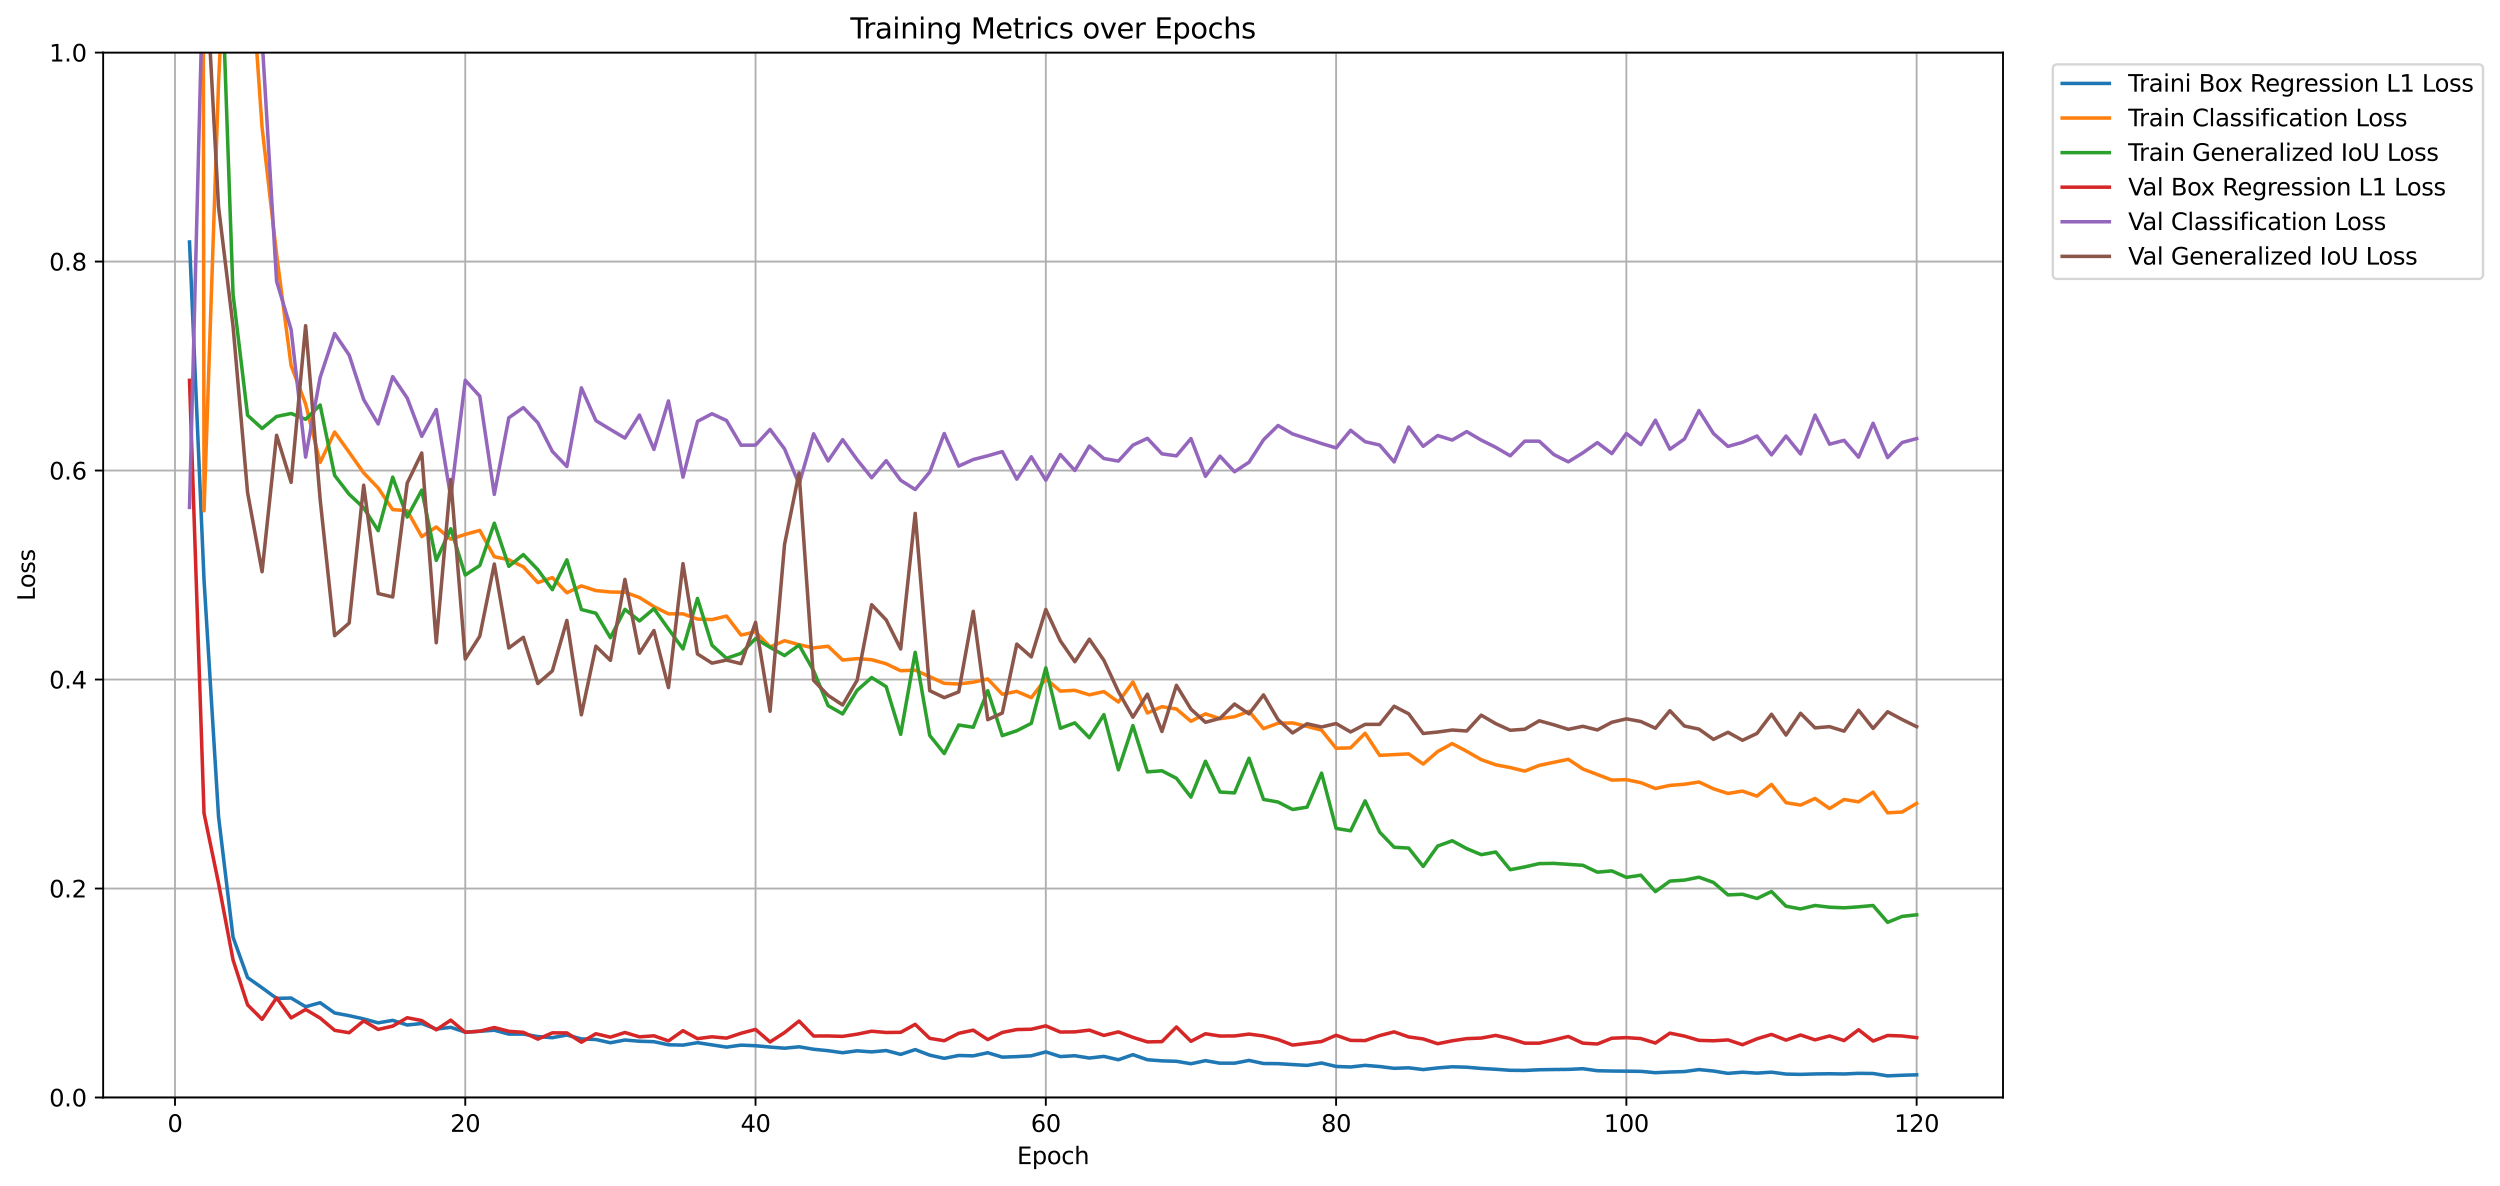 <?xml version="1.0" encoding="utf-8" standalone="no"?>
<!DOCTYPE svg PUBLIC "-//W3C//DTD SVG 1.1//EN"
  "http://www.w3.org/Graphics/SVG/1.1/DTD/svg11.dtd">
<svg xmlns:xlink="http://www.w3.org/1999/xlink" width="1061.134pt" height="503.394pt" viewBox="0 0 1061.134 503.394" xmlns="http://www.w3.org/2000/svg" version="1.1">
 <defs>
  <style type="text/css">*{stroke-linejoin: round; stroke-linecap: butt}</style>
 </defs>
 <g id="figure_1">
  <g id="patch_1">
   <path d="M 0 503.394 
L 1061.134 503.394 
L 1061.134 0 
L 0 0 
z
" style="fill: #ffffff"/>
  </g>
  <g id="axes_1">
   <g id="patch_2">
    <path d="M 43.781 465.838 
L 850.181 465.838 
L 850.181 22.318 
L 43.781 22.318 
z
" style="fill: #ffffff"/>
   </g>
   <g id="matplotlib.axis_1">
    <g id="xtick_1">
     <g id="line2d_1">
      <path d="M 74.275 465.838 
L 74.275 22.318 
" clip-path="url(#pf0471a606e)" style="fill: none; stroke: #b0b0b0; stroke-width: 0.8; stroke-linecap: square"/>
     </g>
     <g id="line2d_2">
      <defs>
       <path id="m36f43a90e7" d="M 0 0 
L 0 3.5 
" style="stroke: #000000; stroke-width: 0.8"/>
      </defs>
      <g>
       <use xlink:href="#m36f43a90e7" x="74.275" y="465.838" style="stroke: #000000; stroke-width: 0.8"/>
      </g>
     </g>
     <g id="text_1">
      <!-- 0 -->
      <g transform="translate(71.094 480.437) scale(0.1 -0.1)">
       <defs>
        <path id="DejaVuSans-30" d="M 2034 4250 
Q 1547 4250 1301 3770 
Q 1056 3291 1056 2328 
Q 1056 1369 1301 889 
Q 1547 409 2034 409 
Q 2525 409 2770 889 
Q 3016 1369 3016 2328 
Q 3016 3291 2770 3770 
Q 2525 4250 2034 4250 
z
M 2034 4750 
Q 2819 4750 3233 4129 
Q 3647 3509 3647 2328 
Q 3647 1150 3233 529 
Q 2819 -91 2034 -91 
Q 1250 -91 836 529 
Q 422 1150 422 2328 
Q 422 3509 836 4129 
Q 1250 4750 2034 4750 
z
" transform="scale(0.016)"/>
       </defs>
       <use xlink:href="#DejaVuSans-30"/>
      </g>
     </g>
    </g>
    <g id="xtick_2">
     <g id="line2d_3">
      <path d="M 197.484 465.838 
L 197.484 22.318 
" clip-path="url(#pf0471a606e)" style="fill: none; stroke: #b0b0b0; stroke-width: 0.8; stroke-linecap: square"/>
     </g>
     <g id="line2d_4">
      <g>
       <use xlink:href="#m36f43a90e7" x="197.484" y="465.838" style="stroke: #000000; stroke-width: 0.8"/>
      </g>
     </g>
     <g id="text_2">
      <!-- 20 -->
      <g transform="translate(191.121 480.437) scale(0.1 -0.1)">
       <defs>
        <path id="DejaVuSans-32" d="M 1228 531 
L 3431 531 
L 3431 0 
L 469 0 
L 469 531 
Q 828 903 1448 1529 
Q 2069 2156 2228 2338 
Q 2531 2678 2651 2914 
Q 2772 3150 2772 3378 
Q 2772 3750 2511 3984 
Q 2250 4219 1831 4219 
Q 1534 4219 1204 4116 
Q 875 4013 500 3803 
L 500 4441 
Q 881 4594 1212 4672 
Q 1544 4750 1819 4750 
Q 2544 4750 2975 4387 
Q 3406 4025 3406 3419 
Q 3406 3131 3298 2873 
Q 3191 2616 2906 2266 
Q 2828 2175 2409 1742 
Q 1991 1309 1228 531 
z
" transform="scale(0.016)"/>
       </defs>
       <use xlink:href="#DejaVuSans-32"/>
       <use xlink:href="#DejaVuSans-30" x="63.623"/>
      </g>
     </g>
    </g>
    <g id="xtick_3">
     <g id="line2d_5">
      <path d="M 320.692 465.838 
L 320.692 22.318 
" clip-path="url(#pf0471a606e)" style="fill: none; stroke: #b0b0b0; stroke-width: 0.8; stroke-linecap: square"/>
     </g>
     <g id="line2d_6">
      <g>
       <use xlink:href="#m36f43a90e7" x="320.692" y="465.838" style="stroke: #000000; stroke-width: 0.8"/>
      </g>
     </g>
     <g id="text_3">
      <!-- 40 -->
      <g transform="translate(314.33 480.437) scale(0.1 -0.1)">
       <defs>
        <path id="DejaVuSans-34" d="M 2419 4116 
L 825 1625 
L 2419 1625 
L 2419 4116 
z
M 2253 4666 
L 3047 4666 
L 3047 1625 
L 3713 1625 
L 3713 1100 
L 3047 1100 
L 3047 0 
L 2419 0 
L 2419 1100 
L 313 1100 
L 313 1709 
L 2253 4666 
z
" transform="scale(0.016)"/>
       </defs>
       <use xlink:href="#DejaVuSans-34"/>
       <use xlink:href="#DejaVuSans-30" x="63.623"/>
      </g>
     </g>
    </g>
    <g id="xtick_4">
     <g id="line2d_7">
      <path d="M 443.901 465.838 
L 443.901 22.318 
" clip-path="url(#pf0471a606e)" style="fill: none; stroke: #b0b0b0; stroke-width: 0.8; stroke-linecap: square"/>
     </g>
     <g id="line2d_8">
      <g>
       <use xlink:href="#m36f43a90e7" x="443.901" y="465.838" style="stroke: #000000; stroke-width: 0.8"/>
      </g>
     </g>
     <g id="text_4">
      <!-- 60 -->
      <g transform="translate(437.539 480.437) scale(0.1 -0.1)">
       <defs>
        <path id="DejaVuSans-36" d="M 2113 2584 
Q 1688 2584 1439 2293 
Q 1191 2003 1191 1497 
Q 1191 994 1439 701 
Q 1688 409 2113 409 
Q 2538 409 2786 701 
Q 3034 994 3034 1497 
Q 3034 2003 2786 2293 
Q 2538 2584 2113 2584 
z
M 3366 4563 
L 3366 3988 
Q 3128 4100 2886 4159 
Q 2644 4219 2406 4219 
Q 1781 4219 1451 3797 
Q 1122 3375 1075 2522 
Q 1259 2794 1537 2939 
Q 1816 3084 2150 3084 
Q 2853 3084 3261 2657 
Q 3669 2231 3669 1497 
Q 3669 778 3244 343 
Q 2819 -91 2113 -91 
Q 1303 -91 875 529 
Q 447 1150 447 2328 
Q 447 3434 972 4092 
Q 1497 4750 2381 4750 
Q 2619 4750 2861 4703 
Q 3103 4656 3366 4563 
z
" transform="scale(0.016)"/>
       </defs>
       <use xlink:href="#DejaVuSans-36"/>
       <use xlink:href="#DejaVuSans-30" x="63.623"/>
      </g>
     </g>
    </g>
    <g id="xtick_5">
     <g id="line2d_9">
      <path d="M 567.11 465.838 
L 567.11 22.318 
" clip-path="url(#pf0471a606e)" style="fill: none; stroke: #b0b0b0; stroke-width: 0.8; stroke-linecap: square"/>
     </g>
     <g id="line2d_10">
      <g>
       <use xlink:href="#m36f43a90e7" x="567.11" y="465.838" style="stroke: #000000; stroke-width: 0.8"/>
      </g>
     </g>
     <g id="text_5">
      <!-- 80 -->
      <g transform="translate(560.747 480.437) scale(0.1 -0.1)">
       <defs>
        <path id="DejaVuSans-38" d="M 2034 2216 
Q 1584 2216 1326 1975 
Q 1069 1734 1069 1313 
Q 1069 891 1326 650 
Q 1584 409 2034 409 
Q 2484 409 2743 651 
Q 3003 894 3003 1313 
Q 3003 1734 2745 1975 
Q 2488 2216 2034 2216 
z
M 1403 2484 
Q 997 2584 770 2862 
Q 544 3141 544 3541 
Q 544 4100 942 4425 
Q 1341 4750 2034 4750 
Q 2731 4750 3128 4425 
Q 3525 4100 3525 3541 
Q 3525 3141 3298 2862 
Q 3072 2584 2669 2484 
Q 3125 2378 3379 2068 
Q 3634 1759 3634 1313 
Q 3634 634 3220 271 
Q 2806 -91 2034 -91 
Q 1263 -91 848 271 
Q 434 634 434 1313 
Q 434 1759 690 2068 
Q 947 2378 1403 2484 
z
M 1172 3481 
Q 1172 3119 1398 2916 
Q 1625 2713 2034 2713 
Q 2441 2713 2670 2916 
Q 2900 3119 2900 3481 
Q 2900 3844 2670 4047 
Q 2441 4250 2034 4250 
Q 1625 4250 1398 4047 
Q 1172 3844 1172 3481 
z
" transform="scale(0.016)"/>
       </defs>
       <use xlink:href="#DejaVuSans-38"/>
       <use xlink:href="#DejaVuSans-30" x="63.623"/>
      </g>
     </g>
    </g>
    <g id="xtick_6">
     <g id="line2d_11">
      <path d="M 690.318 465.838 
L 690.318 22.318 
" clip-path="url(#pf0471a606e)" style="fill: none; stroke: #b0b0b0; stroke-width: 0.8; stroke-linecap: square"/>
     </g>
     <g id="line2d_12">
      <g>
       <use xlink:href="#m36f43a90e7" x="690.318" y="465.838" style="stroke: #000000; stroke-width: 0.8"/>
      </g>
     </g>
     <g id="text_6">
      <!-- 100 -->
      <g transform="translate(680.774 480.437) scale(0.1 -0.1)">
       <defs>
        <path id="DejaVuSans-31" d="M 794 531 
L 1825 531 
L 1825 4091 
L 703 3866 
L 703 4441 
L 1819 4666 
L 2450 4666 
L 2450 531 
L 3481 531 
L 3481 0 
L 794 0 
L 794 531 
z
" transform="scale(0.016)"/>
       </defs>
       <use xlink:href="#DejaVuSans-31"/>
       <use xlink:href="#DejaVuSans-30" x="63.623"/>
       <use xlink:href="#DejaVuSans-30" x="127.246"/>
      </g>
     </g>
    </g>
    <g id="xtick_7">
     <g id="line2d_13">
      <path d="M 813.527 465.838 
L 813.527 22.318 
" clip-path="url(#pf0471a606e)" style="fill: none; stroke: #b0b0b0; stroke-width: 0.8; stroke-linecap: square"/>
     </g>
     <g id="line2d_14">
      <g>
       <use xlink:href="#m36f43a90e7" x="813.527" y="465.838" style="stroke: #000000; stroke-width: 0.8"/>
      </g>
     </g>
     <g id="text_7">
      <!-- 120 -->
      <g transform="translate(803.983 480.437) scale(0.1 -0.1)">
       <use xlink:href="#DejaVuSans-31"/>
       <use xlink:href="#DejaVuSans-32" x="63.623"/>
       <use xlink:href="#DejaVuSans-30" x="127.246"/>
      </g>
     </g>
    </g>
    <g id="text_8">
     <!-- Epoch -->
     <g transform="translate(431.67 494.115) scale(0.1 -0.1)">
      <defs>
       <path id="DejaVuSans-45" d="M 628 4666 
L 3578 4666 
L 3578 4134 
L 1259 4134 
L 1259 2753 
L 3481 2753 
L 3481 2222 
L 1259 2222 
L 1259 531 
L 3634 531 
L 3634 0 
L 628 0 
L 628 4666 
z
" transform="scale(0.016)"/>
       <path id="DejaVuSans-70" d="M 1159 525 
L 1159 -1331 
L 581 -1331 
L 581 3500 
L 1159 3500 
L 1159 2969 
Q 1341 3281 1617 3432 
Q 1894 3584 2278 3584 
Q 2916 3584 3314 3078 
Q 3713 2572 3713 1747 
Q 3713 922 3314 415 
Q 2916 -91 2278 -91 
Q 1894 -91 1617 61 
Q 1341 213 1159 525 
z
M 3116 1747 
Q 3116 2381 2855 2742 
Q 2594 3103 2138 3103 
Q 1681 3103 1420 2742 
Q 1159 2381 1159 1747 
Q 1159 1113 1420 752 
Q 1681 391 2138 391 
Q 2594 391 2855 752 
Q 3116 1113 3116 1747 
z
" transform="scale(0.016)"/>
       <path id="DejaVuSans-6f" d="M 1959 3097 
Q 1497 3097 1228 2736 
Q 959 2375 959 1747 
Q 959 1119 1226 758 
Q 1494 397 1959 397 
Q 2419 397 2687 759 
Q 2956 1122 2956 1747 
Q 2956 2369 2687 2733 
Q 2419 3097 1959 3097 
z
M 1959 3584 
Q 2709 3584 3137 3096 
Q 3566 2609 3566 1747 
Q 3566 888 3137 398 
Q 2709 -91 1959 -91 
Q 1206 -91 779 398 
Q 353 888 353 1747 
Q 353 2609 779 3096 
Q 1206 3584 1959 3584 
z
" transform="scale(0.016)"/>
       <path id="DejaVuSans-63" d="M 3122 3366 
L 3122 2828 
Q 2878 2963 2633 3030 
Q 2388 3097 2138 3097 
Q 1578 3097 1268 2742 
Q 959 2388 959 1747 
Q 959 1106 1268 751 
Q 1578 397 2138 397 
Q 2388 397 2633 464 
Q 2878 531 3122 666 
L 3122 134 
Q 2881 22 2623 -34 
Q 2366 -91 2075 -91 
Q 1284 -91 818 406 
Q 353 903 353 1747 
Q 353 2603 823 3093 
Q 1294 3584 2113 3584 
Q 2378 3584 2631 3529 
Q 2884 3475 3122 3366 
z
" transform="scale(0.016)"/>
       <path id="DejaVuSans-68" d="M 3513 2113 
L 3513 0 
L 2938 0 
L 2938 2094 
Q 2938 2591 2744 2837 
Q 2550 3084 2163 3084 
Q 1697 3084 1428 2787 
Q 1159 2491 1159 1978 
L 1159 0 
L 581 0 
L 581 4863 
L 1159 4863 
L 1159 2956 
Q 1366 3272 1645 3428 
Q 1925 3584 2291 3584 
Q 2894 3584 3203 3211 
Q 3513 2838 3513 2113 
z
" transform="scale(0.016)"/>
      </defs>
      <use xlink:href="#DejaVuSans-45"/>
      <use xlink:href="#DejaVuSans-70" x="63.184"/>
      <use xlink:href="#DejaVuSans-6f" x="126.66"/>
      <use xlink:href="#DejaVuSans-63" x="187.842"/>
      <use xlink:href="#DejaVuSans-68" x="242.822"/>
     </g>
    </g>
   </g>
   <g id="matplotlib.axis_2">
    <g id="ytick_1">
     <g id="line2d_15">
      <path d="M 43.781 465.838 
L 850.181 465.838 
" clip-path="url(#pf0471a606e)" style="fill: none; stroke: #b0b0b0; stroke-width: 0.8; stroke-linecap: square"/>
     </g>
     <g id="line2d_16">
      <defs>
       <path id="mbcfa644ba2" d="M 0 0 
L -3.5 0 
" style="stroke: #000000; stroke-width: 0.8"/>
      </defs>
      <g>
       <use xlink:href="#mbcfa644ba2" x="43.781" y="465.838" style="stroke: #000000; stroke-width: 0.8"/>
      </g>
     </g>
     <g id="text_9">
      <!-- 0.0 -->
      <g transform="translate(20.878 469.637) scale(0.1 -0.1)">
       <defs>
        <path id="DejaVuSans-2e" d="M 684 794 
L 1344 794 
L 1344 0 
L 684 0 
L 684 794 
z
" transform="scale(0.016)"/>
       </defs>
       <use xlink:href="#DejaVuSans-30"/>
       <use xlink:href="#DejaVuSans-2e" x="63.623"/>
       <use xlink:href="#DejaVuSans-30" x="95.41"/>
      </g>
     </g>
    </g>
    <g id="ytick_2">
     <g id="line2d_17">
      <path d="M 43.781 377.134 
L 850.181 377.134 
" clip-path="url(#pf0471a606e)" style="fill: none; stroke: #b0b0b0; stroke-width: 0.8; stroke-linecap: square"/>
     </g>
     <g id="line2d_18">
      <g>
       <use xlink:href="#mbcfa644ba2" x="43.781" y="377.134" style="stroke: #000000; stroke-width: 0.8"/>
      </g>
     </g>
     <g id="text_10">
      <!-- 0.2 -->
      <g transform="translate(20.878 380.933) scale(0.1 -0.1)">
       <use xlink:href="#DejaVuSans-30"/>
       <use xlink:href="#DejaVuSans-2e" x="63.623"/>
       <use xlink:href="#DejaVuSans-32" x="95.41"/>
      </g>
     </g>
    </g>
    <g id="ytick_3">
     <g id="line2d_19">
      <path d="M 43.781 288.43 
L 850.181 288.43 
" clip-path="url(#pf0471a606e)" style="fill: none; stroke: #b0b0b0; stroke-width: 0.8; stroke-linecap: square"/>
     </g>
     <g id="line2d_20">
      <g>
       <use xlink:href="#mbcfa644ba2" x="43.781" y="288.43" style="stroke: #000000; stroke-width: 0.8"/>
      </g>
     </g>
     <g id="text_11">
      <!-- 0.4 -->
      <g transform="translate(20.878 292.229) scale(0.1 -0.1)">
       <use xlink:href="#DejaVuSans-30"/>
       <use xlink:href="#DejaVuSans-2e" x="63.623"/>
       <use xlink:href="#DejaVuSans-34" x="95.41"/>
      </g>
     </g>
    </g>
    <g id="ytick_4">
     <g id="line2d_21">
      <path d="M 43.781 199.726 
L 850.181 199.726 
" clip-path="url(#pf0471a606e)" style="fill: none; stroke: #b0b0b0; stroke-width: 0.8; stroke-linecap: square"/>
     </g>
     <g id="line2d_22">
      <g>
       <use xlink:href="#mbcfa644ba2" x="43.781" y="199.726" style="stroke: #000000; stroke-width: 0.8"/>
      </g>
     </g>
     <g id="text_12">
      <!-- 0.6 -->
      <g transform="translate(20.878 203.525) scale(0.1 -0.1)">
       <use xlink:href="#DejaVuSans-30"/>
       <use xlink:href="#DejaVuSans-2e" x="63.623"/>
       <use xlink:href="#DejaVuSans-36" x="95.41"/>
      </g>
     </g>
    </g>
    <g id="ytick_5">
     <g id="line2d_23">
      <path d="M 43.781 111.022 
L 850.181 111.022 
" clip-path="url(#pf0471a606e)" style="fill: none; stroke: #b0b0b0; stroke-width: 0.8; stroke-linecap: square"/>
     </g>
     <g id="line2d_24">
      <g>
       <use xlink:href="#mbcfa644ba2" x="43.781" y="111.022" style="stroke: #000000; stroke-width: 0.8"/>
      </g>
     </g>
     <g id="text_13">
      <!-- 0.8 -->
      <g transform="translate(20.878 114.821) scale(0.1 -0.1)">
       <use xlink:href="#DejaVuSans-30"/>
       <use xlink:href="#DejaVuSans-2e" x="63.623"/>
       <use xlink:href="#DejaVuSans-38" x="95.41"/>
      </g>
     </g>
    </g>
    <g id="ytick_6">
     <g id="line2d_25">
      <path d="M 43.781 22.318 
L 850.181 22.318 
" clip-path="url(#pf0471a606e)" style="fill: none; stroke: #b0b0b0; stroke-width: 0.8; stroke-linecap: square"/>
     </g>
     <g id="line2d_26">
      <g>
       <use xlink:href="#mbcfa644ba2" x="43.781" y="22.318" style="stroke: #000000; stroke-width: 0.8"/>
      </g>
     </g>
     <g id="text_14">
      <!-- 1.0 -->
      <g transform="translate(20.878 26.117) scale(0.1 -0.1)">
       <use xlink:href="#DejaVuSans-31"/>
       <use xlink:href="#DejaVuSans-2e" x="63.623"/>
       <use xlink:href="#DejaVuSans-30" x="95.41"/>
      </g>
     </g>
    </g>
    <g id="text_15">
     <!-- Loss -->
     <g transform="translate(14.798 255.045) rotate(-90) scale(0.1 -0.1)">
      <defs>
       <path id="DejaVuSans-4c" d="M 628 4666 
L 1259 4666 
L 1259 531 
L 3531 531 
L 3531 0 
L 628 0 
L 628 4666 
z
" transform="scale(0.016)"/>
       <path id="DejaVuSans-73" d="M 2834 3397 
L 2834 2853 
Q 2591 2978 2328 3040 
Q 2066 3103 1784 3103 
Q 1356 3103 1142 2972 
Q 928 2841 928 2578 
Q 928 2378 1081 2264 
Q 1234 2150 1697 2047 
L 1894 2003 
Q 2506 1872 2764 1633 
Q 3022 1394 3022 966 
Q 3022 478 2636 193 
Q 2250 -91 1575 -91 
Q 1294 -91 989 -36 
Q 684 19 347 128 
L 347 722 
Q 666 556 975 473 
Q 1284 391 1588 391 
Q 1994 391 2212 530 
Q 2431 669 2431 922 
Q 2431 1156 2273 1281 
Q 2116 1406 1581 1522 
L 1381 1569 
Q 847 1681 609 1914 
Q 372 2147 372 2553 
Q 372 3047 722 3315 
Q 1072 3584 1716 3584 
Q 2034 3584 2315 3537 
Q 2597 3491 2834 3397 
z
" transform="scale(0.016)"/>
      </defs>
      <use xlink:href="#DejaVuSans-4c"/>
      <use xlink:href="#DejaVuSans-6f" x="53.963"/>
      <use xlink:href="#DejaVuSans-73" x="115.145"/>
      <use xlink:href="#DejaVuSans-73" x="167.244"/>
     </g>
    </g>
   </g>
   <g id="line2d_27">
    <path d="M 80.436 102.702 
L 86.596 246.176 
L 92.757 346.58 
L 98.917 397.798 
L 105.078 414.935 
L 111.238 419.277 
L 117.398 423.779 
L 123.559 423.611 
L 129.719 427.305 
L 135.88 425.602 
L 142.04 429.962 
L 148.201 431.111 
L 154.361 432.49 
L 160.521 434.149 
L 166.682 433.097 
L 172.842 435.067 
L 179.003 434.437 
L 185.163 436.792 
L 191.323 436.051 
L 197.484 438.092 
L 203.644 437.732 
L 209.805 437.284 
L 215.965 438.93 
L 222.126 438.925 
L 228.286 439.976 
L 234.446 440.447 
L 240.607 439.316 
L 246.767 440.974 
L 252.928 441.227 
L 259.088 442.602 
L 265.249 441.44 
L 271.409 441.95 
L 277.569 442.154 
L 283.73 443.454 
L 289.89 443.6 
L 296.051 442.562 
L 302.211 443.507 
L 308.372 444.452 
L 314.532 443.609 
L 320.692 443.857 
L 326.853 444.429 
L 333.013 444.917 
L 339.174 444.319 
L 345.334 445.356 
L 351.495 445.973 
L 357.655 446.838 
L 363.815 446.022 
L 369.976 446.487 
L 376.136 445.906 
L 382.297 447.547 
L 388.457 445.507 
L 394.618 447.853 
L 400.778 449.228 
L 406.938 447.995 
L 413.099 448.164 
L 419.259 446.833 
L 425.42 448.705 
L 431.58 448.483 
L 437.741 448.133 
L 443.901 446.478 
L 450.061 448.47 
L 456.222 448.106 
L 462.382 449.095 
L 468.543 448.39 
L 474.703 449.814 
L 480.864 447.663 
L 487.024 449.809 
L 493.184 450.284 
L 499.345 450.47 
L 505.505 451.512 
L 511.666 450.204 
L 517.826 451.277 
L 523.987 451.273 
L 530.147 450.102 
L 536.307 451.415 
L 542.468 451.464 
L 548.628 451.854 
L 554.789 452.218 
L 560.949 451.189 
L 567.11 452.661 
L 573.27 452.883 
L 579.43 452.195 
L 585.591 452.692 
L 591.751 453.459 
L 597.912 453.233 
L 604.072 453.983 
L 610.233 453.282 
L 616.393 452.803 
L 622.553 452.976 
L 628.714 453.508 
L 634.874 453.859 
L 641.035 454.289 
L 647.195 454.355 
L 653.356 454.058 
L 659.516 453.965 
L 665.676 453.903 
L 671.837 453.619 
L 677.997 454.471 
L 684.158 454.608 
L 690.318 454.661 
L 696.479 454.741 
L 702.639 455.309 
L 708.799 455.016 
L 714.96 454.83 
L 721.12 453.983 
L 727.281 454.604 
L 733.441 455.597 
L 739.602 455.096 
L 745.762 455.486 
L 751.922 455.092 
L 758.083 455.899 
L 764.243 456.027 
L 770.404 455.841 
L 776.564 455.757 
L 782.725 455.85 
L 788.885 455.58 
L 795.045 455.646 
L 801.206 456.662 
L 807.366 456.391 
L 813.527 456.214 
" clip-path="url(#pf0471a606e)" style="fill: none; stroke: #1f77b4; stroke-width: 1.5; stroke-linecap: square"/>
   </g>
   <g id="line2d_28">
    <path d="M 86.286 -1 
L 86.596 216.788 
L 92.757 35.3 
L 94.472 -1 
M 107.408 -1 
L 111.238 54.061 
L 117.398 107.993 
L 123.559 155.175 
L 129.719 171.505 
L 135.88 196.298 
L 142.04 183.387 
L 148.201 191.973 
L 154.361 200.715 
L 160.521 207.137 
L 166.682 216.309 
L 172.842 216.731 
L 179.003 227.752 
L 185.163 223.672 
L 191.323 228.861 
L 197.484 226.816 
L 203.644 225.127 
L 209.805 236.312 
L 215.965 237.585 
L 222.126 240.601 
L 228.286 247.276 
L 234.446 245.165 
L 240.607 251.605 
L 246.767 248.7 
L 252.928 250.678 
L 259.088 251.276 
L 265.249 251.383 
L 271.409 253.623 
L 277.569 257.481 
L 283.73 260.559 
L 289.89 260.542 
L 296.051 262.777 
L 302.211 262.99 
L 308.372 261.491 
L 314.532 269.558 
L 320.692 268.166 
L 326.853 274.588 
L 333.013 271.949 
L 339.174 273.648 
L 345.334 275.014 
L 351.495 274.295 
L 357.655 280.163 
L 363.815 279.56 
L 369.976 280.012 
L 376.136 281.742 
L 382.297 284.696 
L 388.457 284.452 
L 394.618 287.219 
L 400.778 290.045 
L 406.938 290.337 
L 413.099 289.557 
L 419.259 288.191 
L 425.42 294.684 
L 431.58 293.464 
L 437.741 296.112 
L 443.901 288.12 
L 450.061 293.335 
L 456.222 293.012 
L 462.382 294.928 
L 468.543 293.539 
L 474.703 297.979 
L 480.864 289.459 
L 487.024 302.632 
L 493.184 299.957 
L 499.345 300.937 
L 505.505 306.14 
L 511.666 303 
L 517.826 305.04 
L 523.987 304.228 
L 530.147 301.882 
L 536.307 309.253 
L 542.468 306.991 
L 548.628 306.85 
L 554.789 308.322 
L 560.949 309.936 
L 567.11 317.605 
L 573.27 317.432 
L 579.43 311.223 
L 585.591 320.616 
L 591.751 320.301 
L 597.912 319.987 
L 604.072 324.315 
L 610.233 318.984 
L 616.393 315.622 
L 622.553 318.9 
L 628.714 322.426 
L 634.874 324.617 
L 641.035 325.797 
L 647.195 327.296 
L 653.356 324.87 
L 659.516 323.566 
L 665.676 322.293 
L 671.837 326.395 
L 677.997 328.755 
L 684.158 331.119 
L 690.318 330.919 
L 696.479 332.21 
L 702.639 334.703 
L 708.799 333.363 
L 714.96 332.875 
L 721.12 331.926 
L 727.281 334.8 
L 733.441 336.796 
L 739.602 335.789 
L 745.762 337.914 
L 751.922 332.968 
L 758.083 340.699 
L 764.243 341.728 
L 770.404 338.907 
L 776.564 343.187 
L 782.725 339.351 
L 788.885 340.349 
L 795.045 336.219 
L 801.206 345.006 
L 807.366 344.655 
L 813.527 341.009 
" clip-path="url(#pf0471a606e)" style="fill: none; stroke: #ff7f0e; stroke-width: 1.5; stroke-linecap: square"/>
   </g>
   <g id="line2d_29">
    <path d="M 94.504 -1 
L 98.917 124.913 
L 105.078 176.264 
L 111.238 181.866 
L 117.398 176.778 
L 123.559 175.501 
L 129.719 177.967 
L 135.88 171.913 
L 142.04 201.797 
L 148.201 209.785 
L 154.361 215.569 
L 160.521 225.229 
L 166.682 202.538 
L 172.842 219.467 
L 179.003 208.051 
L 185.163 237.856 
L 191.323 224.448 
L 197.484 244.06 
L 203.644 240.033 
L 209.805 222.08 
L 215.965 240.379 
L 222.126 235.403 
L 228.286 241.79 
L 234.446 250.287 
L 240.607 237.634 
L 246.767 258.714 
L 252.928 260.298 
L 259.088 270.649 
L 265.249 258.652 
L 271.409 263.549 
L 277.569 258.359 
L 283.73 266.959 
L 289.89 275.431 
L 296.051 254.009 
L 302.211 273.887 
L 308.372 279.427 
L 314.532 277.316 
L 320.692 271.04 
L 326.853 274.752 
L 333.013 278.26 
L 339.174 273.798 
L 345.334 284.7 
L 351.495 299.518 
L 357.655 303.035 
L 363.815 293.003 
L 369.976 287.596 
L 376.136 291.455 
L 382.297 311.702 
L 388.457 276.89 
L 394.618 312.141 
L 400.778 319.836 
L 406.938 307.728 
L 413.099 308.69 
L 419.259 293.171 
L 425.42 312.238 
L 431.58 310.167 
L 437.741 307.018 
L 443.901 283.472 
L 450.061 309.116 
L 456.222 306.836 
L 462.382 313.125 
L 468.543 303.341 
L 474.703 326.746 
L 480.864 307.976 
L 487.024 327.624 
L 493.184 327.163 
L 499.345 330.356 
L 505.505 338.339 
L 511.666 323.118 
L 517.826 336.175 
L 523.987 336.556 
L 530.147 321.854 
L 536.307 339.324 
L 542.468 340.424 
L 548.628 343.582 
L 554.789 342.597 
L 560.949 328.161 
L 567.11 351.618 
L 573.27 352.63 
L 579.43 339.936 
L 585.591 353.188 
L 591.751 359.611 
L 597.912 359.97 
L 604.072 367.758 
L 610.233 359.109 
L 616.393 356.865 
L 622.553 360.196 
L 628.714 362.773 
L 634.874 361.624 
L 641.035 369.155 
L 647.195 367.962 
L 653.356 366.561 
L 659.516 366.463 
L 665.676 366.876 
L 671.837 367.27 
L 677.997 370.197 
L 684.158 369.652 
L 690.318 372.393 
L 696.479 371.479 
L 702.639 378.447 
L 708.799 373.985 
L 714.96 373.564 
L 721.12 372.335 
L 727.281 374.557 
L 733.441 379.844 
L 739.602 379.578 
L 745.762 381.361 
L 751.922 378.411 
L 758.083 384.643 
L 764.243 385.801 
L 770.404 384.337 
L 776.564 385.06 
L 782.725 385.33 
L 788.885 384.905 
L 795.045 384.35 
L 801.206 391.495 
L 807.366 388.967 
L 813.527 388.289 
" clip-path="url(#pf0471a606e)" style="fill: none; stroke: #2ca02c; stroke-width: 1.5; stroke-linecap: square"/>
   </g>
   <g id="line2d_30">
    <path d="M 80.436 161.446 
L 86.596 345.187 
L 92.757 374.912 
L 98.917 407.458 
L 105.078 426.511 
L 111.238 432.667 
L 117.398 423.544 
L 123.559 432.046 
L 129.719 428.463 
L 135.88 432.113 
L 142.04 437.324 
L 148.201 438.344 
L 154.361 433.306 
L 160.521 436.961 
L 166.682 435.541 
L 172.842 431.984 
L 179.003 433.191 
L 185.163 437.107 
L 191.323 433.004 
L 197.484 438.167 
L 203.644 437.688 
L 209.805 436.127 
L 215.965 437.737 
L 222.126 438.176 
L 228.286 441.068 
L 234.446 438.398 
L 240.607 438.424 
L 246.767 442.385 
L 252.928 438.77 
L 259.088 440.243 
L 265.249 438.251 
L 271.409 440.101 
L 277.569 439.653 
L 283.73 441.822 
L 289.89 437.479 
L 296.051 440.859 
L 302.211 440.07 
L 308.372 440.633 
L 314.532 438.566 
L 320.692 436.934 
L 326.853 442.256 
L 333.013 438.269 
L 339.174 433.39 
L 345.334 439.741 
L 351.495 439.719 
L 357.655 439.892 
L 363.815 438.956 
L 369.976 437.71 
L 376.136 438.242 
L 382.297 438.171 
L 388.457 434.792 
L 394.618 440.73 
L 400.778 441.733 
L 406.938 438.593 
L 413.099 437.258 
L 419.259 441.263 
L 425.42 438.233 
L 431.58 436.996 
L 437.741 436.859 
L 443.901 435.43 
L 450.061 438.052 
L 456.222 437.981 
L 462.382 437.24 
L 468.543 439.489 
L 474.703 437.981 
L 480.864 440.309 
L 487.024 442.243 
L 493.184 442.119 
L 499.345 435.905 
L 505.505 441.981 
L 511.666 438.779 
L 517.826 439.746 
L 523.987 439.715 
L 530.147 438.921 
L 536.307 439.724 
L 542.468 441.218 
L 548.628 443.582 
L 554.789 442.855 
L 560.949 442.07 
L 567.11 439.418 
L 573.27 441.595 
L 579.43 441.68 
L 585.591 439.555 
L 591.751 437.976 
L 597.912 440.127 
L 604.072 440.974 
L 610.233 443.01 
L 616.393 441.768 
L 622.553 440.85 
L 628.714 440.611 
L 634.874 439.48 
L 641.035 440.881 
L 647.195 442.771 
L 653.356 442.771 
L 659.516 441.396 
L 665.676 439.932 
L 671.837 442.766 
L 677.997 443.13 
L 684.158 440.677 
L 690.318 440.433 
L 696.479 440.824 
L 702.639 442.722 
L 708.799 438.526 
L 714.96 439.768 
L 721.12 441.591 
L 727.281 441.764 
L 733.441 441.396 
L 739.602 443.44 
L 745.762 440.921 
L 751.922 439.067 
L 758.083 441.48 
L 764.243 439.298 
L 770.404 441.374 
L 776.564 439.697 
L 782.725 441.671 
L 788.885 437.089 
L 795.045 441.888 
L 801.206 439.515 
L 807.366 439.728 
L 813.527 440.433 
" clip-path="url(#pf0471a606e)" style="fill: none; stroke: #d62728; stroke-width: 1.5; stroke-linecap: square"/>
   </g>
   <g id="line2d_31">
    <path d="M 80.436 215.382 
L 85.938 -1 
M 108.477 -1 
L 111.238 16.566 
L 117.398 119.374 
L 123.559 139.873 
L 129.719 194.022 
L 135.88 160.213 
L 142.04 141.581 
L 148.201 150.699 
L 154.361 169.598 
L 160.521 179.941 
L 166.682 159.867 
L 172.842 168.95 
L 179.003 185.205 
L 185.163 173.833 
L 191.323 211.036 
L 197.484 161.406 
L 203.644 168.165 
L 209.805 209.847 
L 215.965 177.319 
L 222.126 173.017 
L 228.286 179.448 
L 234.446 191.601 
L 240.607 198.01 
L 246.767 164.63 
L 252.928 178.535 
L 259.088 182.282 
L 265.249 185.933 
L 271.409 176.18 
L 277.569 190.763 
L 283.73 170.183 
L 289.89 202.525 
L 296.051 178.858 
L 302.211 175.63 
L 308.372 178.486 
L 314.532 188.971 
L 320.692 188.931 
L 326.853 182.274 
L 333.013 190.545 
L 339.174 205.483 
L 345.334 184.128 
L 351.495 195.659 
L 357.655 186.607 
L 363.815 195.127 
L 369.976 202.786 
L 376.136 195.535 
L 382.297 203.86 
L 388.457 207.772 
L 394.618 200.383 
L 400.778 184.012 
L 406.938 197.832 
L 413.099 195.051 
L 419.259 193.464 
L 425.42 191.685 
L 431.58 203.376 
L 437.741 193.889 
L 443.901 203.815 
L 450.061 192.923 
L 456.222 199.695 
L 462.382 189.308 
L 468.543 194.621 
L 474.703 195.717 
L 480.864 188.949 
L 487.024 186.061 
L 493.184 192.634 
L 499.345 193.499 
L 505.505 186.154 
L 511.666 202.174 
L 517.826 193.619 
L 523.987 200.232 
L 530.147 196.2 
L 536.307 186.673 
L 542.468 180.61 
L 548.628 184.181 
L 554.789 186.221 
L 560.949 188.261 
L 567.11 190.111 
L 573.27 182.646 
L 579.43 187.481 
L 585.591 188.891 
L 591.751 196.067 
L 597.912 181.249 
L 604.072 189.432 
L 610.233 184.859 
L 616.393 186.784 
L 622.553 183.196 
L 628.714 186.802 
L 634.874 189.867 
L 641.035 193.468 
L 647.195 187.241 
L 653.356 187.272 
L 659.516 192.931 
L 665.676 196.027 
L 671.837 192.217 
L 677.997 187.862 
L 684.158 192.523 
L 690.318 183.994 
L 696.479 188.736 
L 702.639 178.362 
L 708.799 190.652 
L 714.96 186.35 
L 721.12 174.255 
L 727.281 184.003 
L 733.441 189.494 
L 739.602 187.747 
L 745.762 185.063 
L 751.922 193.069 
L 758.083 185.081 
L 764.243 192.683 
L 770.404 176.189 
L 776.564 188.536 
L 782.725 186.904 
L 788.885 194.054 
L 795.045 179.652 
L 801.206 194.218 
L 807.366 187.822 
L 813.527 186.172 
" clip-path="url(#pf0471a606e)" style="fill: none; stroke: #9467bd; stroke-width: 1.5; stroke-linecap: square"/>
   </g>
   <g id="line2d_32">
    <path d="M 88.001 -1 
L 92.757 87.755 
L 98.917 138.525 
L 105.078 209.036 
L 111.238 242.672 
L 117.398 184.762 
L 123.559 204.729 
L 129.719 138.241 
L 135.88 211.883 
L 142.04 269.802 
L 148.201 264.467 
L 154.361 205.958 
L 160.521 251.928 
L 166.682 253.388 
L 172.842 205.053 
L 179.003 192.275 
L 185.163 272.814 
L 191.323 203.527 
L 197.484 279.702 
L 203.644 270.033 
L 209.805 239.395 
L 215.965 275.054 
L 222.126 270.507 
L 228.286 290.12 
L 234.446 284.767 
L 240.607 263.345 
L 246.767 303.39 
L 252.928 274.286 
L 259.088 280.296 
L 265.249 245.932 
L 271.409 277.253 
L 277.569 267.651 
L 283.73 291.836 
L 289.89 239.235 
L 296.051 277.577 
L 302.211 281.476 
L 308.372 280.181 
L 314.532 281.697 
L 320.692 264.174 
L 326.853 301.891 
L 333.013 231.025 
L 339.174 200.706 
L 345.334 288.776 
L 351.495 295.176 
L 357.655 299.252 
L 363.815 288.727 
L 369.976 256.665 
L 376.136 263.127 
L 382.297 275.466 
L 388.457 217.928 
L 394.618 293.154 
L 400.778 296.112 
L 406.938 293.668 
L 413.099 259.499 
L 419.259 305.466 
L 425.42 302.645 
L 431.58 273.395 
L 437.741 278.819 
L 443.901 258.688 
L 450.061 272.002 
L 456.222 280.864 
L 462.382 271.31 
L 468.543 280.252 
L 474.703 293.557 
L 480.864 304.41 
L 487.024 294.648 
L 493.184 310.482 
L 499.345 290.887 
L 505.505 301.008 
L 511.666 306.588 
L 517.826 304.889 
L 523.987 298.835 
L 530.147 303.009 
L 536.307 294.954 
L 542.468 305.444 
L 548.628 311.103 
L 554.789 307.209 
L 560.949 308.579 
L 567.11 307.107 
L 573.27 310.677 
L 579.43 307.47 
L 585.591 307.457 
L 591.751 299.78 
L 597.912 302.973 
L 604.072 311.329 
L 610.233 310.717 
L 616.393 309.865 
L 622.553 310.273 
L 628.714 303.563 
L 634.874 307.16 
L 641.035 309.963 
L 647.195 309.519 
L 653.356 305.94 
L 659.516 307.639 
L 665.676 309.568 
L 671.837 308.282 
L 677.997 309.83 
L 684.158 306.57 
L 690.318 305.115 
L 696.479 306.251 
L 702.639 309.111 
L 708.799 301.656 
L 714.96 308.167 
L 721.12 309.475 
L 727.281 313.839 
L 733.441 310.823 
L 739.602 314.216 
L 745.762 311.307 
L 751.922 303.164 
L 758.083 311.985 
L 764.243 302.756 
L 770.404 308.952 
L 776.564 308.437 
L 782.725 310.349 
L 788.885 301.478 
L 795.045 309.191 
L 801.206 302.108 
L 807.366 305.399 
L 813.527 308.433 
" clip-path="url(#pf0471a606e)" style="fill: none; stroke: #8c564b; stroke-width: 1.5; stroke-linecap: square"/>
   </g>
   <g id="patch_3">
    <path d="M 43.781 465.838 
L 43.781 22.318 
" style="fill: none; stroke: #000000; stroke-width: 0.8; stroke-linejoin: miter; stroke-linecap: square"/>
   </g>
   <g id="patch_4">
    <path d="M 850.181 465.838 
L 850.181 22.318 
" style="fill: none; stroke: #000000; stroke-width: 0.8; stroke-linejoin: miter; stroke-linecap: square"/>
   </g>
   <g id="patch_5">
    <path d="M 43.781 465.838 
L 850.181 465.838 
" style="fill: none; stroke: #000000; stroke-width: 0.8; stroke-linejoin: miter; stroke-linecap: square"/>
   </g>
   <g id="patch_6">
    <path d="M 43.781 22.318 
L 850.181 22.318 
" style="fill: none; stroke: #000000; stroke-width: 0.8; stroke-linejoin: miter; stroke-linecap: square"/>
   </g>
   <g id="text_16">
    <!-- Training Metrics over Epochs -->
    <g transform="translate(360.931 16.318) scale(0.12 -0.12)">
     <defs>
      <path id="DejaVuSans-54" d="M -19 4666 
L 3928 4666 
L 3928 4134 
L 2272 4134 
L 2272 0 
L 1638 0 
L 1638 4134 
L -19 4134 
L -19 4666 
z
" transform="scale(0.016)"/>
      <path id="DejaVuSans-72" d="M 2631 2963 
Q 2534 3019 2420 3045 
Q 2306 3072 2169 3072 
Q 1681 3072 1420 2755 
Q 1159 2438 1159 1844 
L 1159 0 
L 581 0 
L 581 3500 
L 1159 3500 
L 1159 2956 
Q 1341 3275 1631 3429 
Q 1922 3584 2338 3584 
Q 2397 3584 2469 3576 
Q 2541 3569 2628 3553 
L 2631 2963 
z
" transform="scale(0.016)"/>
      <path id="DejaVuSans-61" d="M 2194 1759 
Q 1497 1759 1228 1600 
Q 959 1441 959 1056 
Q 959 750 1161 570 
Q 1363 391 1709 391 
Q 2188 391 2477 730 
Q 2766 1069 2766 1631 
L 2766 1759 
L 2194 1759 
z
M 3341 1997 
L 3341 0 
L 2766 0 
L 2766 531 
Q 2569 213 2275 61 
Q 1981 -91 1556 -91 
Q 1019 -91 701 211 
Q 384 513 384 1019 
Q 384 1609 779 1909 
Q 1175 2209 1959 2209 
L 2766 2209 
L 2766 2266 
Q 2766 2663 2505 2880 
Q 2244 3097 1772 3097 
Q 1472 3097 1187 3025 
Q 903 2953 641 2809 
L 641 3341 
Q 956 3463 1253 3523 
Q 1550 3584 1831 3584 
Q 2591 3584 2966 3190 
Q 3341 2797 3341 1997 
z
" transform="scale(0.016)"/>
      <path id="DejaVuSans-69" d="M 603 3500 
L 1178 3500 
L 1178 0 
L 603 0 
L 603 3500 
z
M 603 4863 
L 1178 4863 
L 1178 4134 
L 603 4134 
L 603 4863 
z
" transform="scale(0.016)"/>
      <path id="DejaVuSans-6e" d="M 3513 2113 
L 3513 0 
L 2938 0 
L 2938 2094 
Q 2938 2591 2744 2837 
Q 2550 3084 2163 3084 
Q 1697 3084 1428 2787 
Q 1159 2491 1159 1978 
L 1159 0 
L 581 0 
L 581 3500 
L 1159 3500 
L 1159 2956 
Q 1366 3272 1645 3428 
Q 1925 3584 2291 3584 
Q 2894 3584 3203 3211 
Q 3513 2838 3513 2113 
z
" transform="scale(0.016)"/>
      <path id="DejaVuSans-67" d="M 2906 1791 
Q 2906 2416 2648 2759 
Q 2391 3103 1925 3103 
Q 1463 3103 1205 2759 
Q 947 2416 947 1791 
Q 947 1169 1205 825 
Q 1463 481 1925 481 
Q 2391 481 2648 825 
Q 2906 1169 2906 1791 
z
M 3481 434 
Q 3481 -459 3084 -895 
Q 2688 -1331 1869 -1331 
Q 1566 -1331 1297 -1286 
Q 1028 -1241 775 -1147 
L 775 -588 
Q 1028 -725 1275 -790 
Q 1522 -856 1778 -856 
Q 2344 -856 2625 -561 
Q 2906 -266 2906 331 
L 2906 616 
Q 2728 306 2450 153 
Q 2172 0 1784 0 
Q 1141 0 747 490 
Q 353 981 353 1791 
Q 353 2603 747 3093 
Q 1141 3584 1784 3584 
Q 2172 3584 2450 3431 
Q 2728 3278 2906 2969 
L 2906 3500 
L 3481 3500 
L 3481 434 
z
" transform="scale(0.016)"/>
      <path id="DejaVuSans-20" transform="scale(0.016)"/>
      <path id="DejaVuSans-4d" d="M 628 4666 
L 1569 4666 
L 2759 1491 
L 3956 4666 
L 4897 4666 
L 4897 0 
L 4281 0 
L 4281 4097 
L 3078 897 
L 2444 897 
L 1241 4097 
L 1241 0 
L 628 0 
L 628 4666 
z
" transform="scale(0.016)"/>
      <path id="DejaVuSans-65" d="M 3597 1894 
L 3597 1613 
L 953 1613 
Q 991 1019 1311 708 
Q 1631 397 2203 397 
Q 2534 397 2845 478 
Q 3156 559 3463 722 
L 3463 178 
Q 3153 47 2828 -22 
Q 2503 -91 2169 -91 
Q 1331 -91 842 396 
Q 353 884 353 1716 
Q 353 2575 817 3079 
Q 1281 3584 2069 3584 
Q 2775 3584 3186 3129 
Q 3597 2675 3597 1894 
z
M 3022 2063 
Q 3016 2534 2758 2815 
Q 2500 3097 2075 3097 
Q 1594 3097 1305 2825 
Q 1016 2553 972 2059 
L 3022 2063 
z
" transform="scale(0.016)"/>
      <path id="DejaVuSans-74" d="M 1172 4494 
L 1172 3500 
L 2356 3500 
L 2356 3053 
L 1172 3053 
L 1172 1153 
Q 1172 725 1289 603 
Q 1406 481 1766 481 
L 2356 481 
L 2356 0 
L 1766 0 
Q 1100 0 847 248 
Q 594 497 594 1153 
L 594 3053 
L 172 3053 
L 172 3500 
L 594 3500 
L 594 4494 
L 1172 4494 
z
" transform="scale(0.016)"/>
      <path id="DejaVuSans-76" d="M 191 3500 
L 800 3500 
L 1894 563 
L 2988 3500 
L 3597 3500 
L 2284 0 
L 1503 0 
L 191 3500 
z
" transform="scale(0.016)"/>
     </defs>
     <use xlink:href="#DejaVuSans-54"/>
     <use xlink:href="#DejaVuSans-72" x="46.334"/>
     <use xlink:href="#DejaVuSans-61" x="87.447"/>
     <use xlink:href="#DejaVuSans-69" x="148.727"/>
     <use xlink:href="#DejaVuSans-6e" x="176.51"/>
     <use xlink:href="#DejaVuSans-69" x="239.889"/>
     <use xlink:href="#DejaVuSans-6e" x="267.672"/>
     <use xlink:href="#DejaVuSans-67" x="331.051"/>
     <use xlink:href="#DejaVuSans-20" x="394.527"/>
     <use xlink:href="#DejaVuSans-4d" x="426.314"/>
     <use xlink:href="#DejaVuSans-65" x="512.594"/>
     <use xlink:href="#DejaVuSans-74" x="574.117"/>
     <use xlink:href="#DejaVuSans-72" x="613.326"/>
     <use xlink:href="#DejaVuSans-69" x="654.439"/>
     <use xlink:href="#DejaVuSans-63" x="682.223"/>
     <use xlink:href="#DejaVuSans-73" x="737.203"/>
     <use xlink:href="#DejaVuSans-20" x="789.303"/>
     <use xlink:href="#DejaVuSans-6f" x="821.09"/>
     <use xlink:href="#DejaVuSans-76" x="882.271"/>
     <use xlink:href="#DejaVuSans-65" x="941.451"/>
     <use xlink:href="#DejaVuSans-72" x="1002.975"/>
     <use xlink:href="#DejaVuSans-20" x="1044.088"/>
     <use xlink:href="#DejaVuSans-45" x="1075.875"/>
     <use xlink:href="#DejaVuSans-70" x="1139.059"/>
     <use xlink:href="#DejaVuSans-6f" x="1202.535"/>
     <use xlink:href="#DejaVuSans-63" x="1263.717"/>
     <use xlink:href="#DejaVuSans-68" x="1318.697"/>
     <use xlink:href="#DejaVuSans-73" x="1382.076"/>
    </g>
   </g>
   <g id="legend_1">
    <g id="patch_7">
     <path d="M 873.309 118.387 
L 1051.934 118.387 
Q 1053.934 118.387 1053.934 116.387 
L 1053.934 29.318 
Q 1053.934 27.318 1051.934 27.318 
L 873.309 27.318 
Q 871.309 27.318 871.309 29.318 
L 871.309 116.387 
Q 871.309 118.387 873.309 118.387 
z
" style="fill: #ffffff; opacity: 0.8; stroke: #cccccc; stroke-linejoin: miter"/>
    </g>
    <g id="line2d_33">
     <path d="M 875.309 35.417 
L 885.309 35.417 
L 895.309 35.417 
" style="fill: none; stroke: #1f77b4; stroke-width: 1.5; stroke-linecap: square"/>
    </g>
    <g id="text_17">
     <!-- Traini Box Regression L1 Loss -->
     <g transform="translate(903.309 38.917) scale(0.1 -0.1)">
      <defs>
       <path id="DejaVuSans-42" d="M 1259 2228 
L 1259 519 
L 2272 519 
Q 2781 519 3026 730 
Q 3272 941 3272 1375 
Q 3272 1813 3026 2020 
Q 2781 2228 2272 2228 
L 1259 2228 
z
M 1259 4147 
L 1259 2741 
L 2194 2741 
Q 2656 2741 2882 2914 
Q 3109 3088 3109 3444 
Q 3109 3797 2882 3972 
Q 2656 4147 2194 4147 
L 1259 4147 
z
M 628 4666 
L 2241 4666 
Q 2963 4666 3353 4366 
Q 3744 4066 3744 3513 
Q 3744 3084 3544 2831 
Q 3344 2578 2956 2516 
Q 3422 2416 3680 2098 
Q 3938 1781 3938 1306 
Q 3938 681 3513 340 
Q 3088 0 2303 0 
L 628 0 
L 628 4666 
z
" transform="scale(0.016)"/>
       <path id="DejaVuSans-78" d="M 3513 3500 
L 2247 1797 
L 3578 0 
L 2900 0 
L 1881 1375 
L 863 0 
L 184 0 
L 1544 1831 
L 300 3500 
L 978 3500 
L 1906 2253 
L 2834 3500 
L 3513 3500 
z
" transform="scale(0.016)"/>
       <path id="DejaVuSans-52" d="M 2841 2188 
Q 3044 2119 3236 1894 
Q 3428 1669 3622 1275 
L 4263 0 
L 3584 0 
L 2988 1197 
Q 2756 1666 2539 1819 
Q 2322 1972 1947 1972 
L 1259 1972 
L 1259 0 
L 628 0 
L 628 4666 
L 2053 4666 
Q 2853 4666 3247 4331 
Q 3641 3997 3641 3322 
Q 3641 2881 3436 2590 
Q 3231 2300 2841 2188 
z
M 1259 4147 
L 1259 2491 
L 2053 2491 
Q 2509 2491 2742 2702 
Q 2975 2913 2975 3322 
Q 2975 3731 2742 3939 
Q 2509 4147 2053 4147 
L 1259 4147 
z
" transform="scale(0.016)"/>
      </defs>
      <use xlink:href="#DejaVuSans-54"/>
      <use xlink:href="#DejaVuSans-72" x="46.334"/>
      <use xlink:href="#DejaVuSans-61" x="87.447"/>
      <use xlink:href="#DejaVuSans-69" x="148.727"/>
      <use xlink:href="#DejaVuSans-6e" x="176.51"/>
      <use xlink:href="#DejaVuSans-69" x="239.889"/>
      <use xlink:href="#DejaVuSans-20" x="267.672"/>
      <use xlink:href="#DejaVuSans-42" x="299.459"/>
      <use xlink:href="#DejaVuSans-6f" x="368.062"/>
      <use xlink:href="#DejaVuSans-78" x="426.119"/>
      <use xlink:href="#DejaVuSans-20" x="485.299"/>
      <use xlink:href="#DejaVuSans-52" x="517.086"/>
      <use xlink:href="#DejaVuSans-65" x="582.068"/>
      <use xlink:href="#DejaVuSans-67" x="643.592"/>
      <use xlink:href="#DejaVuSans-72" x="707.068"/>
      <use xlink:href="#DejaVuSans-65" x="745.932"/>
      <use xlink:href="#DejaVuSans-73" x="807.455"/>
      <use xlink:href="#DejaVuSans-73" x="859.555"/>
      <use xlink:href="#DejaVuSans-69" x="911.654"/>
      <use xlink:href="#DejaVuSans-6f" x="939.438"/>
      <use xlink:href="#DejaVuSans-6e" x="1000.619"/>
      <use xlink:href="#DejaVuSans-20" x="1063.998"/>
      <use xlink:href="#DejaVuSans-4c" x="1095.785"/>
      <use xlink:href="#DejaVuSans-31" x="1151.498"/>
      <use xlink:href="#DejaVuSans-20" x="1215.121"/>
      <use xlink:href="#DejaVuSans-4c" x="1246.908"/>
      <use xlink:href="#DejaVuSans-6f" x="1300.871"/>
      <use xlink:href="#DejaVuSans-73" x="1362.053"/>
      <use xlink:href="#DejaVuSans-73" x="1414.152"/>
     </g>
    </g>
    <g id="line2d_34">
     <path d="M 875.309 50.095 
L 885.309 50.095 
L 895.309 50.095 
" style="fill: none; stroke: #ff7f0e; stroke-width: 1.5; stroke-linecap: square"/>
    </g>
    <g id="text_18">
     <!-- Train Classification Loss -->
     <g transform="translate(903.309 53.595) scale(0.1 -0.1)">
      <defs>
       <path id="DejaVuSans-43" d="M 4122 4306 
L 4122 3641 
Q 3803 3938 3442 4084 
Q 3081 4231 2675 4231 
Q 1875 4231 1450 3742 
Q 1025 3253 1025 2328 
Q 1025 1406 1450 917 
Q 1875 428 2675 428 
Q 3081 428 3442 575 
Q 3803 722 4122 1019 
L 4122 359 
Q 3791 134 3420 21 
Q 3050 -91 2638 -91 
Q 1578 -91 968 557 
Q 359 1206 359 2328 
Q 359 3453 968 4101 
Q 1578 4750 2638 4750 
Q 3056 4750 3426 4639 
Q 3797 4528 4122 4306 
z
" transform="scale(0.016)"/>
       <path id="DejaVuSans-6c" d="M 603 4863 
L 1178 4863 
L 1178 0 
L 603 0 
L 603 4863 
z
" transform="scale(0.016)"/>
       <path id="DejaVuSans-66" d="M 2375 4863 
L 2375 4384 
L 1825 4384 
Q 1516 4384 1395 4259 
Q 1275 4134 1275 3809 
L 1275 3500 
L 2222 3500 
L 2222 3053 
L 1275 3053 
L 1275 0 
L 697 0 
L 697 3053 
L 147 3053 
L 147 3500 
L 697 3500 
L 697 3744 
Q 697 4328 969 4595 
Q 1241 4863 1831 4863 
L 2375 4863 
z
" transform="scale(0.016)"/>
      </defs>
      <use xlink:href="#DejaVuSans-54"/>
      <use xlink:href="#DejaVuSans-72" x="46.334"/>
      <use xlink:href="#DejaVuSans-61" x="87.447"/>
      <use xlink:href="#DejaVuSans-69" x="148.727"/>
      <use xlink:href="#DejaVuSans-6e" x="176.51"/>
      <use xlink:href="#DejaVuSans-20" x="239.889"/>
      <use xlink:href="#DejaVuSans-43" x="271.676"/>
      <use xlink:href="#DejaVuSans-6c" x="341.5"/>
      <use xlink:href="#DejaVuSans-61" x="369.283"/>
      <use xlink:href="#DejaVuSans-73" x="430.562"/>
      <use xlink:href="#DejaVuSans-73" x="482.662"/>
      <use xlink:href="#DejaVuSans-69" x="534.762"/>
      <use xlink:href="#DejaVuSans-66" x="562.545"/>
      <use xlink:href="#DejaVuSans-69" x="597.75"/>
      <use xlink:href="#DejaVuSans-63" x="625.533"/>
      <use xlink:href="#DejaVuSans-61" x="680.514"/>
      <use xlink:href="#DejaVuSans-74" x="741.793"/>
      <use xlink:href="#DejaVuSans-69" x="781.002"/>
      <use xlink:href="#DejaVuSans-6f" x="808.785"/>
      <use xlink:href="#DejaVuSans-6e" x="869.967"/>
      <use xlink:href="#DejaVuSans-20" x="933.346"/>
      <use xlink:href="#DejaVuSans-4c" x="965.133"/>
      <use xlink:href="#DejaVuSans-6f" x="1019.096"/>
      <use xlink:href="#DejaVuSans-73" x="1080.277"/>
      <use xlink:href="#DejaVuSans-73" x="1132.377"/>
     </g>
    </g>
    <g id="line2d_35">
     <path d="M 875.309 64.773 
L 885.309 64.773 
L 895.309 64.773 
" style="fill: none; stroke: #2ca02c; stroke-width: 1.5; stroke-linecap: square"/>
    </g>
    <g id="text_19">
     <!-- Train Generalized IoU Loss -->
     <g transform="translate(903.309 68.273) scale(0.1 -0.1)">
      <defs>
       <path id="DejaVuSans-47" d="M 3809 666 
L 3809 1919 
L 2778 1919 
L 2778 2438 
L 4434 2438 
L 4434 434 
Q 4069 175 3628 42 
Q 3188 -91 2688 -91 
Q 1594 -91 976 548 
Q 359 1188 359 2328 
Q 359 3472 976 4111 
Q 1594 4750 2688 4750 
Q 3144 4750 3555 4637 
Q 3966 4525 4313 4306 
L 4313 3634 
Q 3963 3931 3569 4081 
Q 3175 4231 2741 4231 
Q 1884 4231 1454 3753 
Q 1025 3275 1025 2328 
Q 1025 1384 1454 906 
Q 1884 428 2741 428 
Q 3075 428 3337 486 
Q 3600 544 3809 666 
z
" transform="scale(0.016)"/>
       <path id="DejaVuSans-7a" d="M 353 3500 
L 3084 3500 
L 3084 2975 
L 922 459 
L 3084 459 
L 3084 0 
L 275 0 
L 275 525 
L 2438 3041 
L 353 3041 
L 353 3500 
z
" transform="scale(0.016)"/>
       <path id="DejaVuSans-64" d="M 2906 2969 
L 2906 4863 
L 3481 4863 
L 3481 0 
L 2906 0 
L 2906 525 
Q 2725 213 2448 61 
Q 2172 -91 1784 -91 
Q 1150 -91 751 415 
Q 353 922 353 1747 
Q 353 2572 751 3078 
Q 1150 3584 1784 3584 
Q 2172 3584 2448 3432 
Q 2725 3281 2906 2969 
z
M 947 1747 
Q 947 1113 1208 752 
Q 1469 391 1925 391 
Q 2381 391 2643 752 
Q 2906 1113 2906 1747 
Q 2906 2381 2643 2742 
Q 2381 3103 1925 3103 
Q 1469 3103 1208 2742 
Q 947 2381 947 1747 
z
" transform="scale(0.016)"/>
       <path id="DejaVuSans-49" d="M 628 4666 
L 1259 4666 
L 1259 0 
L 628 0 
L 628 4666 
z
" transform="scale(0.016)"/>
       <path id="DejaVuSans-55" d="M 556 4666 
L 1191 4666 
L 1191 1831 
Q 1191 1081 1462 751 
Q 1734 422 2344 422 
Q 2950 422 3222 751 
Q 3494 1081 3494 1831 
L 3494 4666 
L 4128 4666 
L 4128 1753 
Q 4128 841 3676 375 
Q 3225 -91 2344 -91 
Q 1459 -91 1007 375 
Q 556 841 556 1753 
L 556 4666 
z
" transform="scale(0.016)"/>
      </defs>
      <use xlink:href="#DejaVuSans-54"/>
      <use xlink:href="#DejaVuSans-72" x="46.334"/>
      <use xlink:href="#DejaVuSans-61" x="87.447"/>
      <use xlink:href="#DejaVuSans-69" x="148.727"/>
      <use xlink:href="#DejaVuSans-6e" x="176.51"/>
      <use xlink:href="#DejaVuSans-20" x="239.889"/>
      <use xlink:href="#DejaVuSans-47" x="271.676"/>
      <use xlink:href="#DejaVuSans-65" x="349.166"/>
      <use xlink:href="#DejaVuSans-6e" x="410.689"/>
      <use xlink:href="#DejaVuSans-65" x="474.068"/>
      <use xlink:href="#DejaVuSans-72" x="535.592"/>
      <use xlink:href="#DejaVuSans-61" x="576.705"/>
      <use xlink:href="#DejaVuSans-6c" x="637.984"/>
      <use xlink:href="#DejaVuSans-69" x="665.768"/>
      <use xlink:href="#DejaVuSans-7a" x="693.551"/>
      <use xlink:href="#DejaVuSans-65" x="746.041"/>
      <use xlink:href="#DejaVuSans-64" x="807.564"/>
      <use xlink:href="#DejaVuSans-20" x="871.041"/>
      <use xlink:href="#DejaVuSans-49" x="902.828"/>
      <use xlink:href="#DejaVuSans-6f" x="932.32"/>
      <use xlink:href="#DejaVuSans-55" x="993.502"/>
      <use xlink:href="#DejaVuSans-20" x="1066.695"/>
      <use xlink:href="#DejaVuSans-4c" x="1098.482"/>
      <use xlink:href="#DejaVuSans-6f" x="1152.445"/>
      <use xlink:href="#DejaVuSans-73" x="1213.627"/>
      <use xlink:href="#DejaVuSans-73" x="1265.727"/>
     </g>
    </g>
    <g id="line2d_36">
     <path d="M 875.309 79.451 
L 885.309 79.451 
L 895.309 79.451 
" style="fill: none; stroke: #d62728; stroke-width: 1.5; stroke-linecap: square"/>
    </g>
    <g id="text_20">
     <!-- Val Box Regression L1 Loss -->
     <g transform="translate(903.309 82.951) scale(0.1 -0.1)">
      <defs>
       <path id="DejaVuSans-56" d="M 1831 0 
L 50 4666 
L 709 4666 
L 2188 738 
L 3669 4666 
L 4325 4666 
L 2547 0 
L 1831 0 
z
" transform="scale(0.016)"/>
      </defs>
      <use xlink:href="#DejaVuSans-56"/>
      <use xlink:href="#DejaVuSans-61" x="60.658"/>
      <use xlink:href="#DejaVuSans-6c" x="121.938"/>
      <use xlink:href="#DejaVuSans-20" x="149.721"/>
      <use xlink:href="#DejaVuSans-42" x="181.508"/>
      <use xlink:href="#DejaVuSans-6f" x="250.111"/>
      <use xlink:href="#DejaVuSans-78" x="308.168"/>
      <use xlink:href="#DejaVuSans-20" x="367.348"/>
      <use xlink:href="#DejaVuSans-52" x="399.135"/>
      <use xlink:href="#DejaVuSans-65" x="464.117"/>
      <use xlink:href="#DejaVuSans-67" x="525.641"/>
      <use xlink:href="#DejaVuSans-72" x="589.117"/>
      <use xlink:href="#DejaVuSans-65" x="627.98"/>
      <use xlink:href="#DejaVuSans-73" x="689.504"/>
      <use xlink:href="#DejaVuSans-73" x="741.604"/>
      <use xlink:href="#DejaVuSans-69" x="793.703"/>
      <use xlink:href="#DejaVuSans-6f" x="821.486"/>
      <use xlink:href="#DejaVuSans-6e" x="882.668"/>
      <use xlink:href="#DejaVuSans-20" x="946.047"/>
      <use xlink:href="#DejaVuSans-4c" x="977.834"/>
      <use xlink:href="#DejaVuSans-31" x="1033.547"/>
      <use xlink:href="#DejaVuSans-20" x="1097.17"/>
      <use xlink:href="#DejaVuSans-4c" x="1128.957"/>
      <use xlink:href="#DejaVuSans-6f" x="1182.92"/>
      <use xlink:href="#DejaVuSans-73" x="1244.102"/>
      <use xlink:href="#DejaVuSans-73" x="1296.201"/>
     </g>
    </g>
    <g id="line2d_37">
     <path d="M 875.309 94.129 
L 885.309 94.129 
L 895.309 94.129 
" style="fill: none; stroke: #9467bd; stroke-width: 1.5; stroke-linecap: square"/>
    </g>
    <g id="text_21">
     <!-- Val Classification Loss -->
     <g transform="translate(903.309 97.629) scale(0.1 -0.1)">
      <use xlink:href="#DejaVuSans-56"/>
      <use xlink:href="#DejaVuSans-61" x="60.658"/>
      <use xlink:href="#DejaVuSans-6c" x="121.938"/>
      <use xlink:href="#DejaVuSans-20" x="149.721"/>
      <use xlink:href="#DejaVuSans-43" x="181.508"/>
      <use xlink:href="#DejaVuSans-6c" x="251.332"/>
      <use xlink:href="#DejaVuSans-61" x="279.115"/>
      <use xlink:href="#DejaVuSans-73" x="340.395"/>
      <use xlink:href="#DejaVuSans-73" x="392.494"/>
      <use xlink:href="#DejaVuSans-69" x="444.594"/>
      <use xlink:href="#DejaVuSans-66" x="472.377"/>
      <use xlink:href="#DejaVuSans-69" x="507.582"/>
      <use xlink:href="#DejaVuSans-63" x="535.365"/>
      <use xlink:href="#DejaVuSans-61" x="590.346"/>
      <use xlink:href="#DejaVuSans-74" x="651.625"/>
      <use xlink:href="#DejaVuSans-69" x="690.834"/>
      <use xlink:href="#DejaVuSans-6f" x="718.617"/>
      <use xlink:href="#DejaVuSans-6e" x="779.799"/>
      <use xlink:href="#DejaVuSans-20" x="843.178"/>
      <use xlink:href="#DejaVuSans-4c" x="874.965"/>
      <use xlink:href="#DejaVuSans-6f" x="928.928"/>
      <use xlink:href="#DejaVuSans-73" x="990.109"/>
      <use xlink:href="#DejaVuSans-73" x="1042.209"/>
     </g>
    </g>
    <g id="line2d_38">
     <path d="M 875.309 108.807 
L 885.309 108.807 
L 895.309 108.807 
" style="fill: none; stroke: #8c564b; stroke-width: 1.5; stroke-linecap: square"/>
    </g>
    <g id="text_22">
     <!-- Val Generalized IoU Loss -->
     <g transform="translate(903.309 112.307) scale(0.1 -0.1)">
      <use xlink:href="#DejaVuSans-56"/>
      <use xlink:href="#DejaVuSans-61" x="60.658"/>
      <use xlink:href="#DejaVuSans-6c" x="121.938"/>
      <use xlink:href="#DejaVuSans-20" x="149.721"/>
      <use xlink:href="#DejaVuSans-47" x="181.508"/>
      <use xlink:href="#DejaVuSans-65" x="258.998"/>
      <use xlink:href="#DejaVuSans-6e" x="320.521"/>
      <use xlink:href="#DejaVuSans-65" x="383.9"/>
      <use xlink:href="#DejaVuSans-72" x="445.424"/>
      <use xlink:href="#DejaVuSans-61" x="486.537"/>
      <use xlink:href="#DejaVuSans-6c" x="547.816"/>
      <use xlink:href="#DejaVuSans-69" x="575.6"/>
      <use xlink:href="#DejaVuSans-7a" x="603.383"/>
      <use xlink:href="#DejaVuSans-65" x="655.873"/>
      <use xlink:href="#DejaVuSans-64" x="717.396"/>
      <use xlink:href="#DejaVuSans-20" x="780.873"/>
      <use xlink:href="#DejaVuSans-49" x="812.66"/>
      <use xlink:href="#DejaVuSans-6f" x="842.152"/>
      <use xlink:href="#DejaVuSans-55" x="903.334"/>
      <use xlink:href="#DejaVuSans-20" x="976.527"/>
      <use xlink:href="#DejaVuSans-4c" x="1008.314"/>
      <use xlink:href="#DejaVuSans-6f" x="1062.277"/>
      <use xlink:href="#DejaVuSans-73" x="1123.459"/>
      <use xlink:href="#DejaVuSans-73" x="1175.559"/>
     </g>
    </g>
   </g>
  </g>
 </g>
 <defs>
  <clipPath id="pf0471a606e">
   <rect x="43.781" y="22.318" width="806.4" height="443.52"/>
  </clipPath>
 </defs>
</svg>
